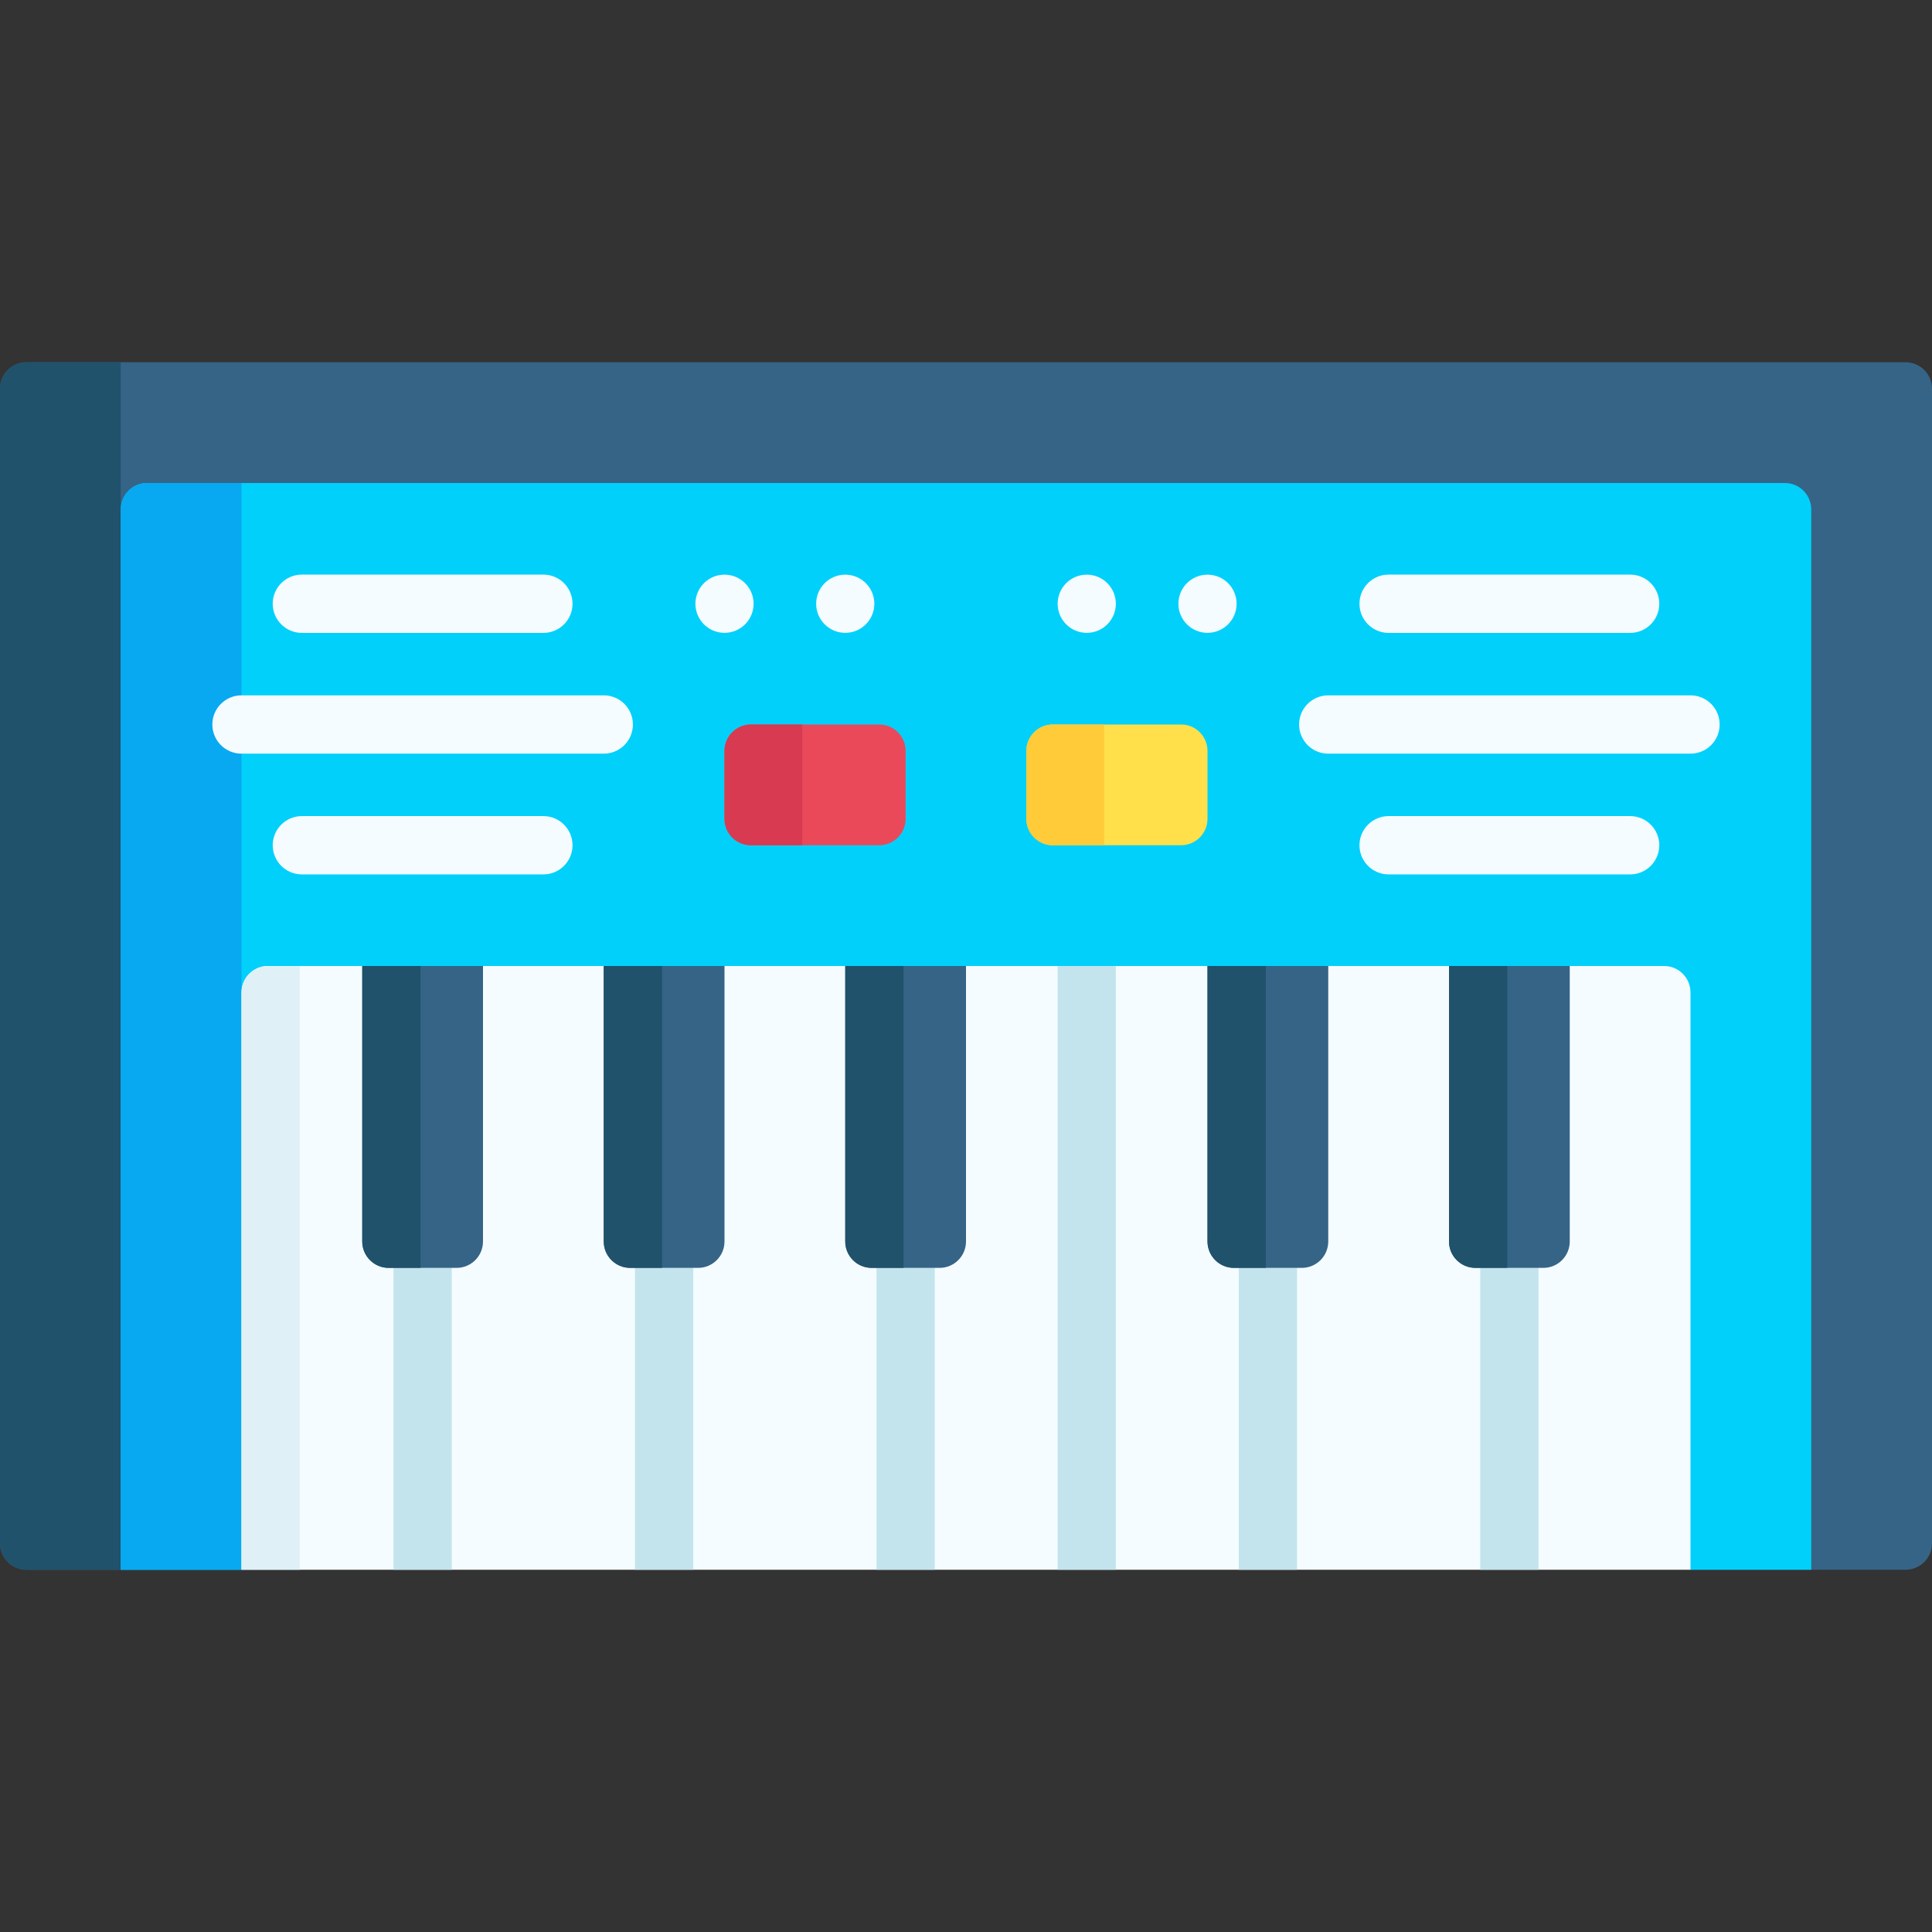<svg id="Capa_1" enable-background="new 0 0 512 512" height="512" viewBox="0 0 512 512" width="512" xmlns="http://www.w3.org/2000/svg"><rect x="0" y="0" width="512" height="512" fill="#333333" stroke="none"/><g><path d="m505 416h-57.004l-14.289-10.302h-354.254l-15.453 10.302h-57c-3.866 0-7-3.134-7-7v-306c0-3.866 3.134-7 7-7h498c3.866 0 7 3.134 7 7v306c0 3.866-3.134 7-7 7z" fill="#356487"/><path d="m480 416v-281c0-3.866-3.134-7-7-7h-434c-3.866 0-7 3.134-7 7v281h32l15.453-10.302h354.255l14.288 10.302z" fill="#01d0fb"/><path d="m0 103v306c0 3.866 3.134 7 7 7h24.984v-320h-24.984c-3.866 0-7 3.134-7 7z" fill="#20526b"/><path d="m32 135v281h32v-288h-25c-3.866 0-7 3.134-7 7z" fill="#08a9f1"/><path d="m447.996 263v152.999h-383.992v-152.999c0-3.866 3.134-7 7-7h369.993c3.865 0 6.999 3.134 6.999 7z" fill="#f5fcff"/><path d="m64 263v153h15.453v-160h-8.453c-3.866 0-7 3.134-7 7z" fill="#dff1f7"/><g><path d="m280.271 256h15.453v159.999h-15.453z" fill="#c3e4ed"/></g><g><path d="m119.727 336.004v79.994h-15.453v-79.994c0-4.275 3.461-7.726 7.726-7.726s7.727 3.451 7.727 7.726z" fill="#c3e4ed"/></g><g><path d="m183.722 336.004v79.994h-15.453v-79.994c0-4.275 3.461-7.726 7.726-7.726 4.276 0 7.727 3.451 7.727 7.726z" fill="#c3e4ed"/></g><g><path d="m343.731 336.004v79.994h-15.453v-79.994c0-4.275 3.451-7.726 7.726-7.726 4.265 0 7.727 3.451 7.727 7.726z" fill="#c3e4ed"/></g><g><path d="m407.726 336.004v79.994h-15.453v-79.994c0-4.275 3.461-7.726 7.726-7.726 4.266 0 7.727 3.451 7.727 7.726z" fill="#c3e4ed"/></g><g><path d="m247.728 336.004v79.994h-15.453v-79.994c0-4.275 3.461-7.726 7.726-7.726s7.727 3.451 7.727 7.726z" fill="#c3e4ed"/></g><path d="m96 256h32v73c0 3.866-3.134 7-7 7h-18c-3.866 0-7-3.134-7-7z" fill="#356487"/><path d="m96 256v73c0 3.866 3.134 7 7 7h8.453v-80z" fill="#20526b"/><path d="m160 256h32v73c0 3.866-3.134 7-7 7h-18c-3.866 0-7-3.134-7-7z" fill="#356487"/><path d="m160 256v73c0 3.866 3.134 7 7 7h8.453v-80z" fill="#20526b"/><path d="m224 256h32v73c0 3.866-3.134 7-7 7h-18c-3.866 0-7-3.134-7-7z" fill="#356487"/><path d="m224 256v73c0 3.866 3.134 7 7 7h8.453v-80z" fill="#20526b"/><path d="m384 256h32v73c0 3.866-3.134 7-7 7h-18c-3.866 0-7-3.134-7-7z" fill="#356487"/><path d="m384 256v73c0 3.866 3.134 7 7 7h8.453v-80z" fill="#20526b"/><path d="m320 256h32v73c0 3.866-3.134 7-7 7h-18c-3.866 0-7-3.134-7-7z" fill="#356487"/><path d="m320 256v73c0 3.866 3.134 7 7 7h8.453v-80z" fill="#20526b"/><g><g><path d="m160 199.727h-96c-4.267 0-7.726-3.459-7.726-7.726s3.459-7.726 7.726-7.726h96c4.267 0 7.726 3.459 7.726 7.726s-3.459 7.726-7.726 7.726z" fill="#f5fcff"/></g><g><path d="m144 167.727h-64c-4.267 0-7.726-3.459-7.726-7.726s3.459-7.726 7.726-7.726h64c4.267 0 7.726 3.459 7.726 7.726s-3.459 7.726-7.726 7.726z" fill="#f5fcff"/></g><g><path d="m144 231.726h-64c-4.267 0-7.726-3.459-7.726-7.726s3.459-7.726 7.726-7.726h64c4.267 0 7.726 3.459 7.726 7.726s-3.459 7.726-7.726 7.726z" fill="#f5fcff"/></g></g><g><g><path d="m448 199.727h-96c-4.267 0-7.726-3.459-7.726-7.726s3.459-7.726 7.726-7.726h96c4.267 0 7.726 3.459 7.726 7.726s-3.459 7.726-7.726 7.726z" fill="#f5fcff"/></g><g><path d="m432 167.727h-64c-4.267 0-7.726-3.459-7.726-7.726s3.459-7.726 7.726-7.726h64c4.267 0 7.726 3.459 7.726 7.726s-3.459 7.726-7.726 7.726z" fill="#f5fcff"/></g><g><path d="m432 231.726h-64c-4.267 0-7.726-3.459-7.726-7.726s3.459-7.726 7.726-7.726h64c4.267 0 7.726 3.459 7.726 7.726s-3.459 7.726-7.726 7.726z" fill="#f5fcff"/></g></g><path d="m233 224h-34c-3.866 0-7-3.134-7-7v-18c0-3.866 3.134-7 7-7h34c3.866 0 7 3.134 7 7v18c0 3.866-3.134 7-7 7z" fill="#ea4959"/><path d="m192 199v18c0 3.866 3.134 7 7 7h13.604v-32h-13.604c-3.866 0-7 3.134-7 7z" fill="#d83a51"/><path d="m313 224h-34c-3.866 0-7-3.134-7-7v-18c0-3.866 3.134-7 7-7h34c3.866 0 7 3.134 7 7v18c0 3.866-3.134 7-7 7z" fill="#ffe04a"/><path d="m272 199v18c0 3.866 3.134 7 7 7h13.604v-32h-13.604c-3.866 0-7 3.134-7 7z" fill="#ffcb39"/><g fill="#f5fcff"><circle cx="192" cy="160" r="7.71"/><circle cx="224" cy="160" r="7.71"/><circle cx="288" cy="160" r="7.71"/><circle cx="320" cy="160" r="7.71"/></g></g></svg>